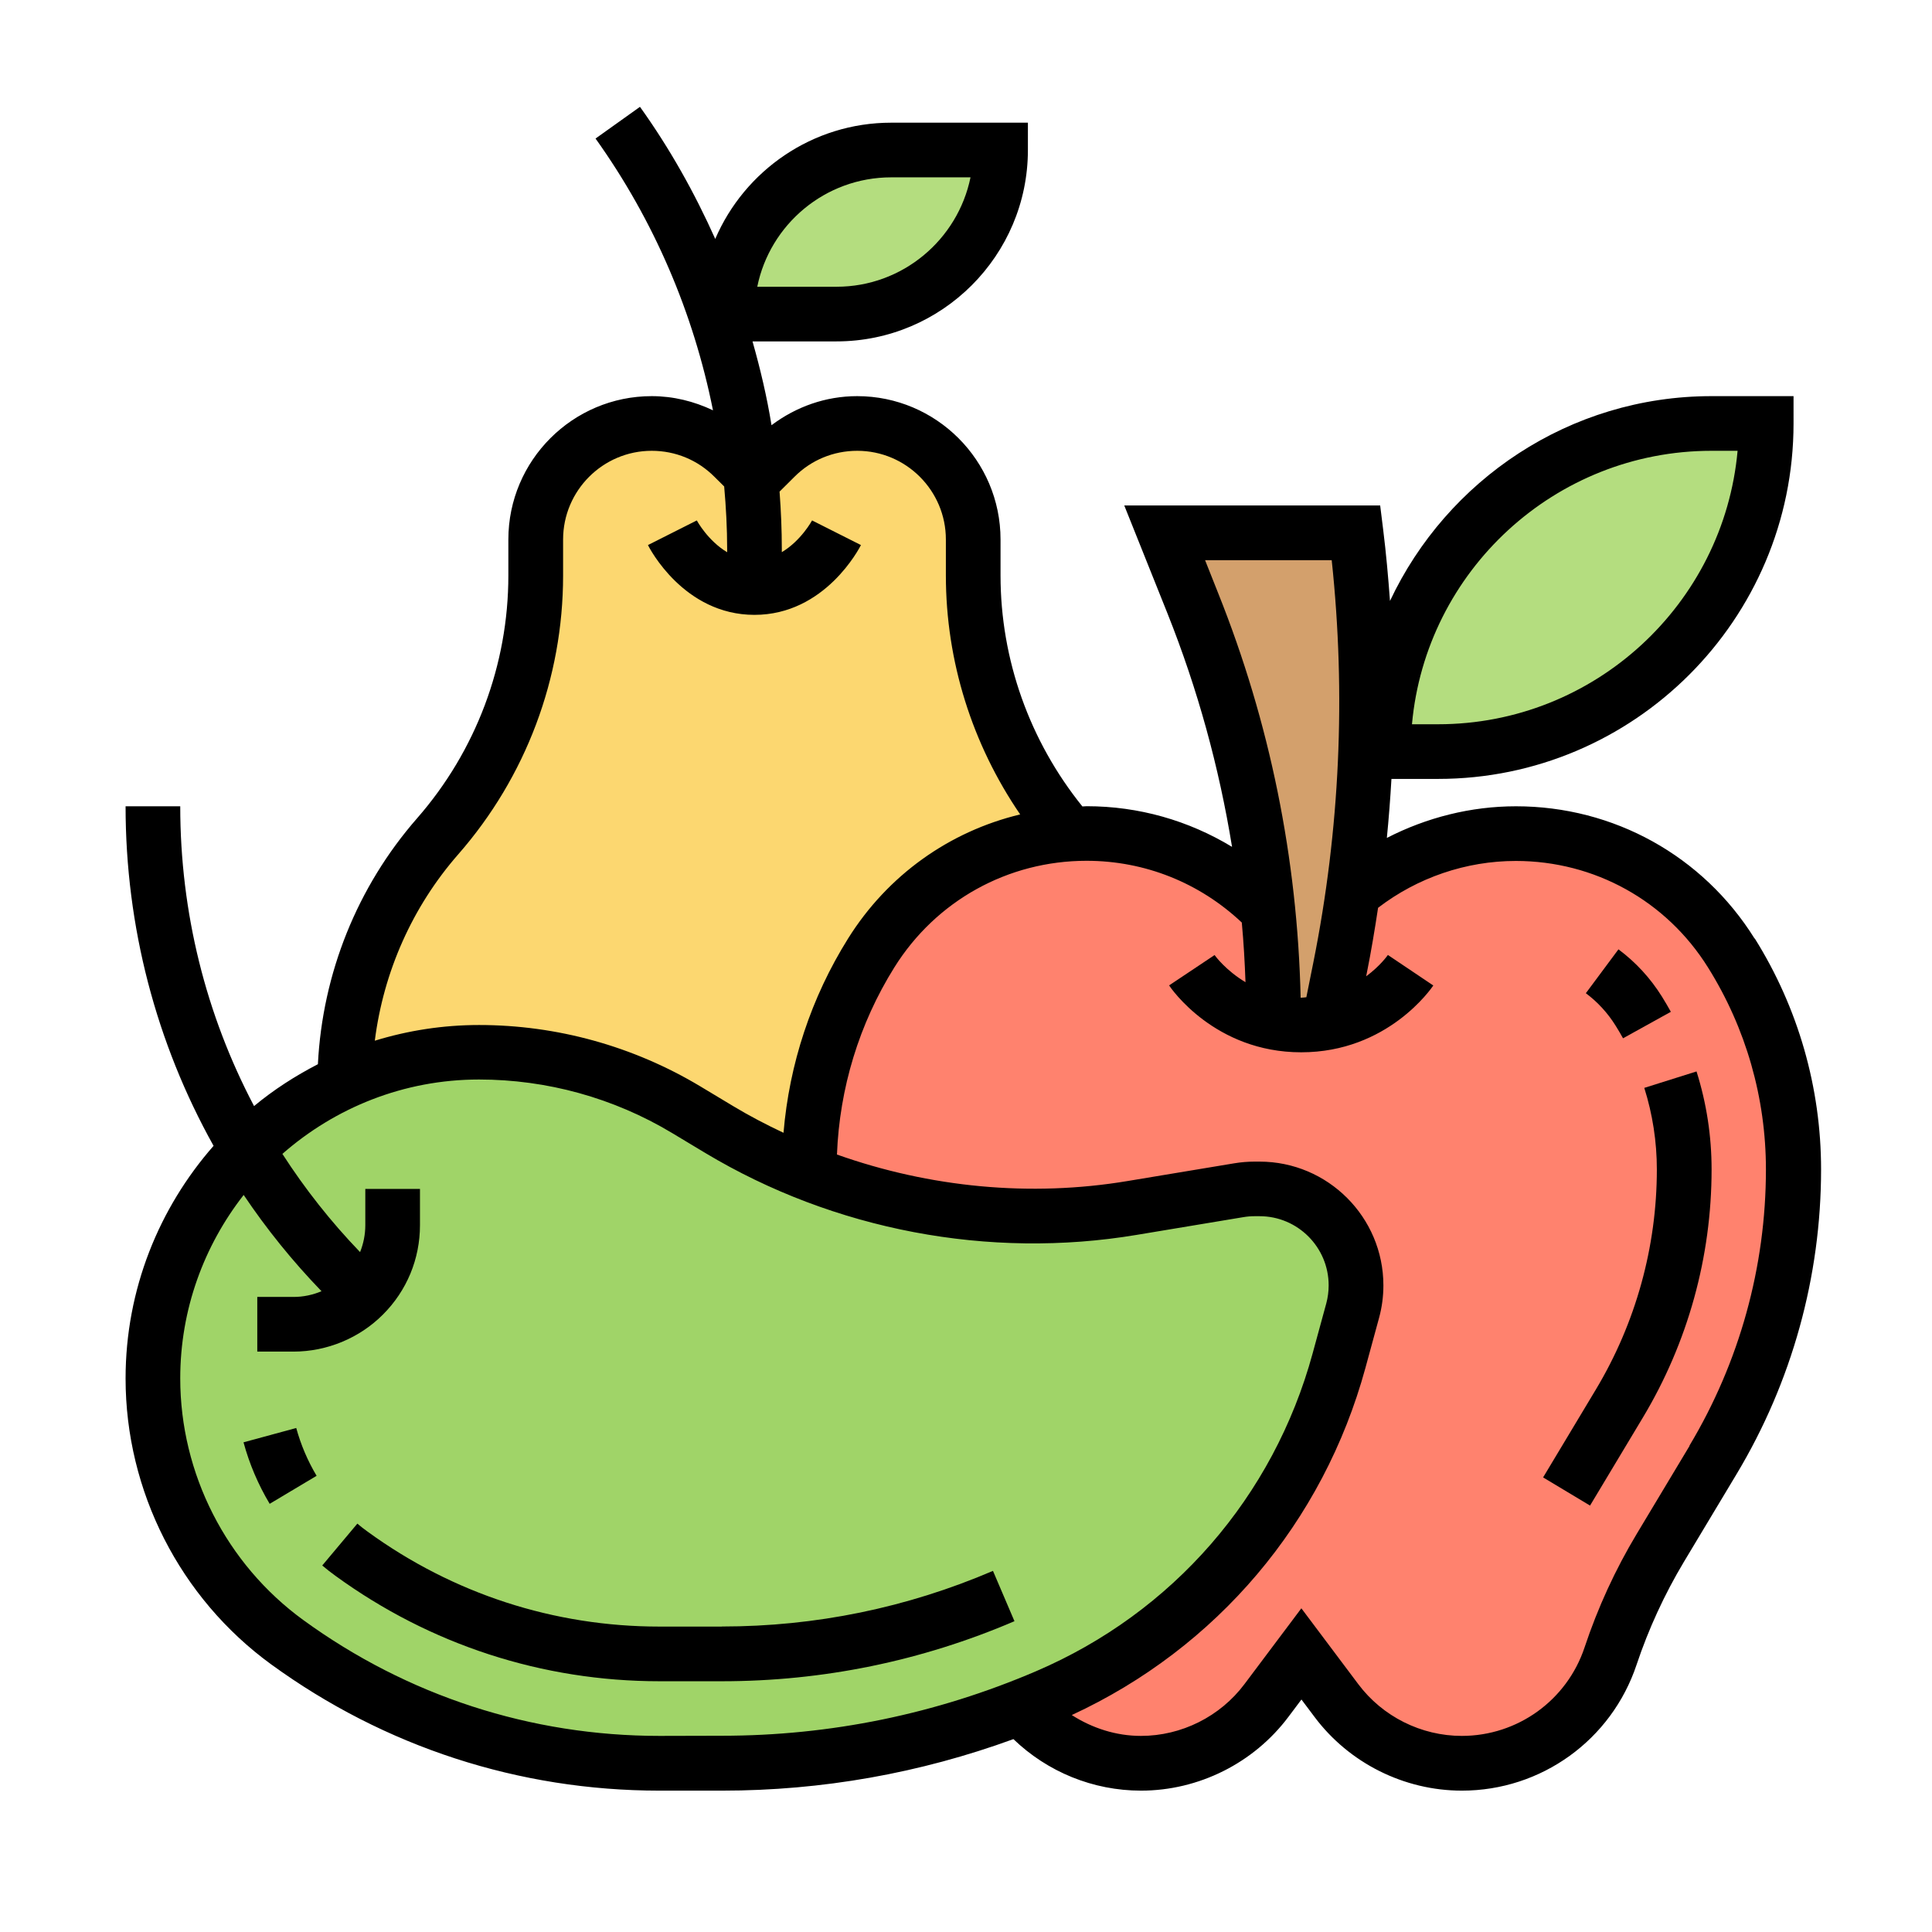<?xml version="1.0" encoding="UTF-8" standalone="no"?>
<svg
   xmlns:dc="http://purl.org/dc/elements/1.1/"
   xmlns:cc="http://creativecommons.org/ns#"
   xmlns:rdf="http://www.w3.org/1999/02/22-rdf-syntax-ns#"
   xmlns:svg="http://www.w3.org/2000/svg"
   xmlns="http://www.w3.org/2000/svg"
   xmlns:sodipodi="http://sodipodi.sourceforge.net/DTD/sodipodi-0.dtd"
   xmlns:inkscape="http://www.inkscape.org/namespaces/inkscape"
   inkscape:version="1.0 (4035a4fb49, 2020-05-01)"
   sodipodi:docname="diet.svg"
   id="svg24"
   version="1.1"
   width="24pt"
   viewBox="0 -1 24 23.952"
   height="24pt">
  <defs
     id="defs28" />
  <sodipodi:namedview
     inkscape:current-layer="svg24"
     inkscape:window-maximized="1"
     inkscape:window-y="0"
     inkscape:window-x="0"
     inkscape:cy="49.419031"
     inkscape:cx="27.046054"
     inkscape:zoom="6.0967742"
     showgrid="false"
     id="namedview26"
     inkscape:window-height="1417"
     inkscape:window-width="2560"
     inkscape:pageshadow="2"
     inkscape:pageopacity="0"
     guidetolerance="10"
     gridtolerance="10"
     objecttolerance="10"
     borderopacity="1"
     bordercolor="#666666"
     pagecolor="#ffffff" />
  <path
     style="stroke-width:0.042"
     id="path2"
     fill="#b4dd7f"
     d="m 11.071,0.84 h 1.359 c 0,1.124 -0.914,2.038 -2.038,2.038 H 9.033 c 0,-1.124 0.914,-2.038 2.038,-2.038 z m 0,0" />
  <path
     style="stroke-width:0.042"
     id="path4"
     fill="#fcd770"
     d="m 9.325,4.868 0.048,0.048 0.258,-0.258 C 9.899,4.389 10.266,4.236 10.649,4.236 c 0.795,0 1.44,0.645 1.44,1.44 v 0.448 c 0,1.182 0.425,2.323 1.196,3.213 -0.465,0.031 -0.917,0.166 -1.315,0.387 -0.462,0.258 -0.859,0.628 -1.148,1.09 -0.503,0.805 -0.771,1.736 -0.771,2.687 l -0.02,0.048 C 9.654,13.401 9.287,13.22 8.938,13.01 L 8.52,12.762 c -0.775,-0.469 -1.665,-0.713 -2.568,-0.713 -0.598,0 -1.165,0.129 -1.675,0.363 0.003,-0.554 0.105,-1.1 0.299,-1.61 C 4.773,10.279 5.065,9.79 5.439,9.362 6.223,8.469 6.655,7.317 6.655,6.125 V 5.676 c 0,-0.397 0.163,-0.757 0.421,-1.019 0.261,-0.258 0.621,-0.421 1.019,-0.421 0.384,0 0.751,0.153 1.019,0.421 z m 0,0" />
  <path
     style="stroke-width:0.042"
     id="path6"
     fill="#b4dd7f"
     d="m 17.185,8.312 c 0,-2.252 1.824,-4.076 4.076,-4.076 h 0.679 c 0,2.252 -1.824,4.076 -4.076,4.076 z m 0,0" />
  <path
     style="stroke-width:0.042"
     id="path8"
     fill="#d3a06c"
     d="m 15.826,11.675 c 0,-0.476 -0.027,-0.951 -0.075,-1.423 C 15.615,8.958 15.303,7.684 14.817,6.468 L 14.467,5.595 h 2.378 c 0.088,0.696 0.129,1.399 0.129,2.099 0,0.781 -0.054,1.562 -0.163,2.337 -0.044,0.326 -0.099,0.645 -0.163,0.968 l -0.136,0.673 c -0.105,0.024 -0.221,0.037 -0.346,0.037 -0.122,0 -0.234,-0.014 -0.34,-0.034 z m 0,0" />
  <path
     style="stroke-width:0.042"
     id="path10"
     fill="#ff826e"
     d="m 13.285,9.338 c 0.071,-0.004 0.143,-0.007 0.214,-0.007 0.839,0 1.641,0.333 2.232,0.924 l 0.02,-0.003 c 0.048,0.472 0.075,0.948 0.075,1.423 0.105,0.02 0.217,0.034 0.34,0.034 0.126,0 0.241,-0.014 0.346,-0.037 l 0.136,-0.673 c 0.065,-0.323 0.119,-0.642 0.163,-0.968 l 0.034,0.003 c 0.56,-0.452 1.26,-0.703 1.987,-0.703 0.544,0 1.07,0.139 1.529,0.394 0.462,0.258 0.859,0.628 1.148,1.09 0.503,0.805 0.771,1.736 0.771,2.687 0,1.27 -0.346,2.517 -0.999,3.607 l -0.656,1.094 c -0.255,0.425 -0.462,0.876 -0.618,1.345 -0.133,0.397 -0.384,0.73 -0.71,0.965 -0.323,0.231 -0.72,0.367 -1.138,0.367 -0.615,0 -1.192,-0.289 -1.559,-0.778 l -0.435,-0.581 -0.435,0.581 c -0.367,0.489 -0.944,0.778 -1.559,0.778 -0.581,0 -1.114,-0.258 -1.478,-0.679 l -0.01,-0.02 c 0.109,-0.041 0.214,-0.085 0.319,-0.129 0.893,-0.38 1.671,-0.958 2.293,-1.671 0.622,-0.713 1.084,-1.563 1.338,-2.5 l 0.17,-0.618 c 0.027,-0.105 0.041,-0.211 0.041,-0.316 0,-0.329 -0.136,-0.632 -0.35,-0.849 -0.217,-0.214 -0.52,-0.35 -0.849,-0.35 h -0.061 c -0.065,0 -0.133,0.007 -0.197,0.017 l -1.321,0.221 c -0.411,0.068 -0.829,0.102 -1.243,0.102 -0.686,0 -1.362,-0.095 -2.018,-0.275 -0.262,-0.071 -0.52,-0.16 -0.775,-0.262 l 0.02,-0.048 c 0,-0.951 0.268,-1.882 0.771,-2.687 0.289,-0.462 0.686,-0.832 1.148,-1.09 0.397,-0.221 0.849,-0.357 1.315,-0.387 z m 0,0" />
  <path
     style="stroke-width:0.042"
     id="path12"
     fill="#a0d468"
     d="m 4.277,12.412 c 0.51,-0.234 1.077,-0.363 1.675,-0.363 0.903,0 1.793,0.244 2.568,0.713 l 0.418,0.248 c 0.35,0.21 0.717,0.391 1.094,0.54 0.255,0.102 0.513,0.19 0.775,0.262 0.655,0.18 1.331,0.275 2.018,0.275 0.414,0 0.832,-0.034 1.243,-0.102 l 1.321,-0.221 c 0.065,-0.01 0.133,-0.017 0.197,-0.017 h 0.061 c 0.329,0 0.632,0.136 0.849,0.35 0.214,0.217 0.35,0.52 0.35,0.849 0,0.105 -0.014,0.211 -0.041,0.316 l -0.17,0.618 c -0.255,0.938 -0.717,1.787 -1.338,2.5 -0.622,0.713 -1.399,1.291 -2.293,1.671 -0.105,0.044 -0.211,0.088 -0.319,0.129 -1.182,0.462 -2.446,0.7 -3.716,0.7 H 8.193 c -1.661,0 -3.281,-0.527 -4.626,-1.505 C 3.044,18.995 2.626,18.499 2.341,17.939 2.056,17.375 1.899,16.75 1.899,16.101 c 0,-1.107 0.448,-2.116 1.168,-2.85 0.007,-0.007 0.01,-0.01 0.017,-0.017 0.343,-0.34 0.744,-0.621 1.192,-0.822 z m 0,0" />
  <path
     style="stroke-width:0.042"
     id="path14"
     d="m 3.025,16.893 c 0.073,0.268 0.182,0.525 0.325,0.764 L 3.933,17.309 C 3.822,17.123 3.737,16.923 3.68,16.715 Z m 0,0" />
  <path
     style="stroke-width:0.042"
     id="path16"
     d="M 8.968,19.182 H 8.193 c -1.312,0 -2.565,-0.408 -3.626,-1.179 -0.044,-0.032 -0.087,-0.065 -0.128,-0.1 L 4.003,18.423 c 0.053,0.045 0.108,0.088 0.165,0.129 1.177,0.856 2.569,1.309 4.025,1.309 h 0.775 c 1.256,0 2.479,-0.251 3.634,-0.746 l -0.267,-0.625 c -1.071,0.459 -2.204,0.691 -3.367,0.691 z m 0,0" />
  <path
     style="stroke-width:0.042"
     id="path18"
     d="m 21.074,12.286 -0.648,0.204 c 0.103,0.327 0.156,0.668 0.156,1.013 0,0.962 -0.262,1.908 -0.757,2.733 l -0.656,1.093 0.583,0.35 0.656,-1.093 c 0.559,-0.931 0.854,-1.997 0.854,-3.083 0,-0.414 -0.063,-0.824 -0.187,-1.217 z m 0,0" />
  <path
     style="stroke-width:0.042"
     id="path20"
     d="m 20.069,11.716 c 0.033,0.052 0.063,0.105 0.093,0.158 l 0.594,-0.329 c -0.035,-0.064 -0.073,-0.127 -0.111,-0.189 -0.143,-0.229 -0.324,-0.426 -0.54,-0.587 l -0.405,0.545 c 0.147,0.11 0.271,0.245 0.369,0.402 z m 0,0" />
  <path
     style="stroke-width:0.042"
     id="path22"
     d="M 21.796,10.635 C 21.154,9.606 20.045,8.992 18.832,8.992 c -0.56,0 -1.11,0.139 -1.604,0.393 0.024,-0.244 0.043,-0.488 0.057,-0.733 h 0.579 c 2.435,0 4.416,-1.981 4.416,-4.416 V 3.897 h -1.019 c -1.765,0 -3.288,1.044 -3.994,2.544 -0.022,-0.296 -0.048,-0.592 -0.085,-0.888 l -0.037,-0.298 h -3.179 l 0.536,1.339 c 0.376,0.942 0.642,1.912 0.803,2.902 -0.54,-0.327 -1.158,-0.505 -1.806,-0.505 -0.018,0 -0.035,0.003 -0.053,0.003 C 12.792,8.183 12.429,7.172 12.429,6.125 V 5.678 c 0,-0.982 -0.799,-1.781 -1.781,-1.781 -0.391,0 -0.758,0.131 -1.064,0.361 C 9.527,3.905 9.445,3.559 9.348,3.217 h 1.043 c 1.311,0 2.378,-1.067 2.378,-2.378 V 0.5 h -1.698 c -0.979,0 -1.822,0.596 -2.186,1.444 C 8.629,1.372 8.321,0.821 7.95,0.303 L 7.398,0.697 C 8.127,1.718 8.615,2.865 8.857,4.073 8.621,3.961 8.364,3.897 8.096,3.897 c -0.982,0 -1.781,0.799 -1.781,1.781 v 0.447 c 0,1.109 -0.403,2.18 -1.133,3.015 C 4.436,9.993 4.006,11.07 3.949,12.196 3.666,12.342 3.399,12.514 3.156,12.716 2.557,11.58 2.239,10.309 2.239,8.992 H 1.56 c 0,1.499 0.381,2.942 1.093,4.218 -0.678,0.773 -1.093,1.783 -1.093,2.89 0,1.4 0.676,2.727 1.808,3.551 1.411,1.026 3.08,1.569 4.825,1.569 h 0.775 c 1.244,0 2.459,-0.216 3.621,-0.64 0.424,0.408 0.99,0.64 1.585,0.64 0.716,0 1.4,-0.342 1.83,-0.915 l 0.163,-0.217 0.163,0.217 c 0.429,0.573 1.113,0.915 1.83,0.915 0.986,0 1.858,-0.629 2.17,-1.564 0.149,-0.446 0.347,-0.875 0.588,-1.278 l 0.656,-1.093 c 0.685,-1.142 1.048,-2.45 1.048,-3.782 0,-1.016 -0.285,-2.008 -0.823,-2.868 z M 11.071,1.179 h 0.985 c -0.158,0.774 -0.844,1.359 -1.664,1.359 H 9.407 C 9.564,1.764 10.25,1.179 11.071,1.179 Z M 21.261,4.576 h 0.324 C 21.413,6.478 19.81,7.973 17.864,7.973 H 17.54 C 17.712,6.071 19.315,4.576 21.261,4.576 Z m -6.291,1.359 h 1.573 c 0.178,1.669 0.102,3.348 -0.228,4.996 l -0.087,0.433 c -0.022,0.001 -0.04,0.006 -0.063,0.006 -0.003,0 -0.005,-6.63e-4 -0.008,-6.63e-4 C 16.117,9.641 15.776,7.952 15.132,6.343 Z M 5.694,9.587 C 6.533,8.628 6.995,7.399 6.995,6.125 v -0.447 c 0,-0.607 0.494,-1.102 1.101,-1.102 0.294,0 0.571,0.114 0.779,0.323 l 0.121,0.12 c 0.023,0.259 0.037,0.518 0.037,0.781 v 0.036 C 8.792,5.692 8.658,5.445 8.656,5.441 l -0.607,0.306 c 0.017,0.035 0.444,0.867 1.323,0.867 0.879,0 1.305,-0.832 1.323,-0.867 l -0.607,-0.306 c -0.002,0.003 -0.136,0.251 -0.376,0.394 v -0.036 c 0,-0.24 -0.01,-0.479 -0.028,-0.716 L 9.87,4.898 C 10.078,4.69 10.354,4.576 10.649,4.576 c 0.607,0 1.101,0.494 1.101,1.102 v 0.447 c 0,1.065 0.327,2.097 0.923,2.968 C 11.795,9.304 11.028,9.846 10.535,10.635 10.077,11.367 9.805,12.193 9.733,13.048 9.521,12.948 9.313,12.84 9.112,12.719 L 8.696,12.469 C 7.866,11.972 6.917,11.709 5.951,11.709 c -0.451,0 -0.885,0.069 -1.295,0.195 0.108,-0.854 0.465,-1.663 1.038,-2.317 z M 8.193,20.54 c -1.601,0 -3.131,-0.498 -4.425,-1.439 -0.957,-0.696 -1.529,-1.819 -1.529,-3.002 0,-0.859 0.296,-1.649 0.788,-2.279 0.284,0.423 0.607,0.823 0.967,1.196 -0.109,0.046 -0.227,0.071 -0.347,0.071 H 3.196 v 0.679 h 0.451 c 0.413,0 0.818,-0.167 1.11,-0.46 0.297,-0.297 0.46,-0.691 0.46,-1.11 v -0.451 H 4.538 v 0.451 c 0,0.116 -0.023,0.229 -0.065,0.334 -0.364,-0.378 -0.686,-0.787 -0.965,-1.22 0.654,-0.573 1.507,-0.924 2.443,-0.924 0.843,0 1.672,0.229 2.395,0.663 l 0.416,0.25 c 1.599,0.959 3.525,1.324 5.359,1.017 l 1.323,-0.22 c 0.047,-0.008 0.094,-0.012 0.141,-0.012 h 0.062 c 0.473,0 0.858,0.385 0.858,0.859 0,0.076 -0.01,0.152 -0.03,0.226 l -0.169,0.619 c -0.486,1.782 -1.739,3.222 -3.437,3.949 -1.24,0.531 -2.553,0.801 -3.902,0.801 z M 20.989,16.936 20.333,18.029 c -0.267,0.444 -0.485,0.919 -0.649,1.412 -0.219,0.657 -0.832,1.099 -1.525,1.099 -0.504,0 -0.984,-0.24 -1.286,-0.643 l -0.707,-0.942 -0.707,0.942 c -0.302,0.403 -0.783,0.643 -1.286,0.643 -0.309,0 -0.604,-0.096 -0.859,-0.259 1.799,-0.832 3.124,-2.393 3.648,-4.313 l 0.169,-0.62 c 0.036,-0.132 0.054,-0.268 0.054,-0.404 0,-0.848 -0.69,-1.538 -1.538,-1.538 h -0.062 c -0.085,0 -0.169,0.007 -0.253,0.021 l -1.324,0.22 c -1.208,0.202 -2.459,0.08 -3.611,-0.329 0.032,-0.824 0.275,-1.624 0.713,-2.325 0.518,-0.829 1.411,-1.324 2.388,-1.324 0.723,0 1.404,0.273 1.928,0.767 0.023,0.246 0.037,0.493 0.046,0.741 -0.246,-0.147 -0.376,-0.326 -0.384,-0.337 l -0.565,0.377 c 0.022,0.034 0.566,0.831 1.641,0.831 1.075,0 1.619,-0.797 1.641,-0.83 l -0.564,-0.379 c -0.007,0.01 -0.098,0.138 -0.27,0.265 l 0.008,-0.04 c 0.054,-0.27 0.099,-0.54 0.14,-0.811 0.489,-0.375 1.093,-0.582 1.711,-0.582 0.978,0 1.871,0.495 2.388,1.324 0.471,0.753 0.719,1.62 0.719,2.508 0,1.209 -0.329,2.396 -0.951,3.433 z m 0,0" />
</svg>
